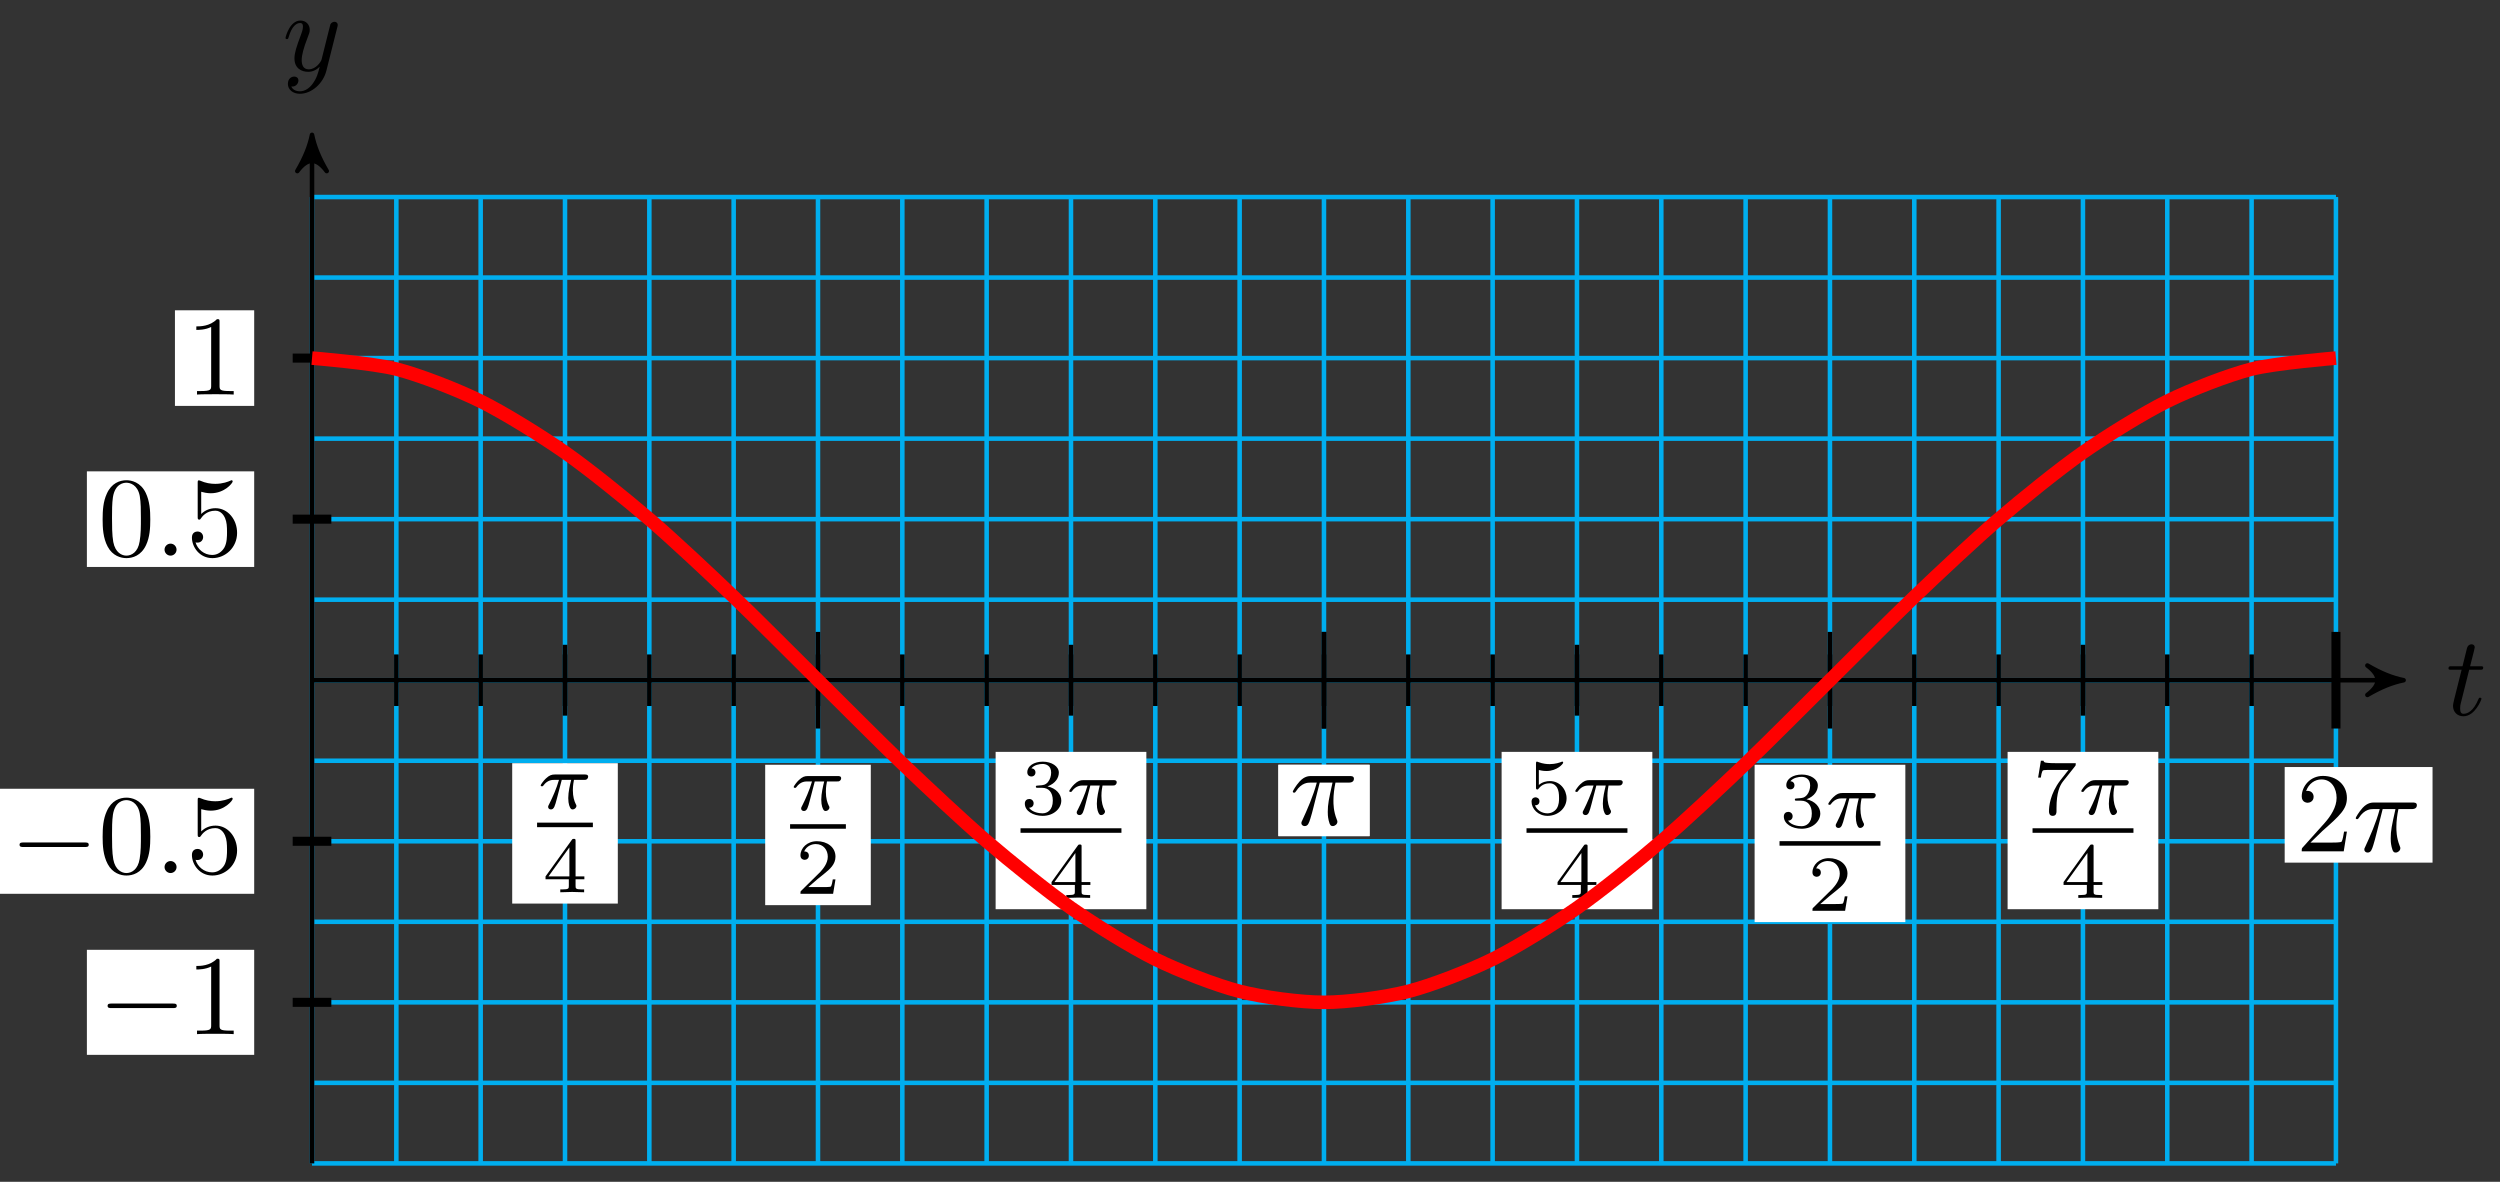 <svg xmlns="http://www.w3.org/2000/svg" xmlns:xlink="http://www.w3.org/1999/xlink" version="1.1" width="220" height="104" viewBox="0 0 220 104">
<rect x="0" y="0" width="220" height="104" fill="#333333" stroke="none"/>
<defs>
<path id="font_1_3" d="M.206 .4H.3C.32 .4 .33 .4 .33 .42 .33 .431 .32 .431 .302 .431H.214C.25 .572 .255 .592 .255 .598 .255 .615 .243 .625 .226 .625 .223 .625 .195 .624 .186 .589L.147 .431H.053C.033 .431 .023 .431 .023 .412 .023 .4 .031 .4 .051 .4H.139C.067 .116 .063 .099 .063 .081 .063 .027 .101-.011 .155-.011 .257-.011 .314 .135 .314 .143 .314 .153 .306 .153 .302 .153 .293 .153 .292 .15 .287 .139 .244 .035 .191 .011 .157 .011 .136 .011 .126 .024 .126 .057 .126 .081 .128 .088 .132 .105L.206 .4Z"/>
<path id="font_1_4" d="M.486 .381C.49 .395 .49 .397 .49 .404 .49 .422 .476 .431 .461 .431 .451 .431 .435 .425 .426 .41 .424 .405 .416 .374 .412 .356 .405 .33 .398 .303 .392 .276L.347 .096C.343 .081 .3 .011 .234 .011 .183 .011 .172 .055 .172 .092 .172 .138 .189 .2 .223 .288 .239 .329 .243 .34 .243 .36 .243 .405 .211 .442 .161 .442 .066 .442 .029 .297 .029 .288 .029 .278 .039 .278 .041 .278 .051 .278 .052 .28 .057 .296 .084 .39 .124 .42 .158 .42 .166 .42 .183 .42 .183 .388 .183 .363 .173 .337 .166 .318 .126 .212 .108 .155 .108 .108 .108 .019 .171-.011 .23-.011 .269-.011 .303 .006 .331 .034 .318-.018 .306-.067 .266-.12 .24-.154 .202-.183 .156-.183 .142-.183 .097-.18 .08-.141 .096-.141 .109-.141 .123-.129 .133-.12 .143-.107 .143-.088 .143-.057 .116-.053 .106-.053 .083-.053 .05-.069 .05-.118 .05-.168 .094-.205 .156-.205 .259-.205 .362-.114 .39-.001L.486 .381Z"/>
<path id="font_2_1" d="M.659 .23C.676 .23 .694 .23 .694 .25 .694 .27 .676 .27 .659 .27H.118C.101 .27 .083 .27 .083 .25 .083 .23 .101 .23 .118 .23H.659Z"/>
<path id="font_3_2" d="M.294 .64C.294 .664 .294 .666 .271 .666 .209 .602 .121 .602 .089 .602V.571C.109 .571 .168 .571 .22 .597V.079C.22 .043 .217 .031 .127 .031H.095V0C.13 .003 .217 .003 .257 .003 .297 .003 .384 .003 .419 0V.031H.387C.297 .031 .294 .042 .294 .079V.64Z"/>
<path id="font_3_1" d="M.46 .32C.46 .4 .455 .48 .42 .554 .374 .65 .292 .666 .25 .666 .19 .666 .117 .64 .076 .547 .044 .478 .039 .4 .039 .32 .039 .245 .043 .155 .084 .079 .127-.002 .2-.022 .249-.022 .303-.022 .379-.001 .423 .094 .455 .163 .46 .241 .46 .32M.249-0C.21-0 .151 .025 .133 .121 .122 .181 .122 .273 .122 .332 .122 .396 .122 .462 .13 .516 .149 .635 .224 .644 .249 .644 .282 .644 .348 .626 .367 .527 .377 .471 .377 .395 .377 .332 .377 .257 .377 .189 .366 .125 .351 .03 .294-0 .249-0Z"/>
<path id="font_1_2" d="M.192 .053C.192 .082 .168 .106 .139 .106 .11 .106 .086 .082 .086 .053 .086 .024 .11 0 .139 0 .168 0 .192 .024 .192 .053Z"/>
<path id="font_3_4" d="M.449 .2C.449 .319 .367 .419 .259 .419 .211 .419 .168 .403 .132 .368V.564C.152 .558 .185 .551 .217 .551 .34 .551 .41 .642 .41 .655 .41 .661 .407 .666 .4 .666 .399 .666 .397 .666 .392 .663 .372 .654 .323 .634 .256 .634 .216 .634 .17 .641 .123 .662 .115 .665 .113 .665 .111 .665 .101 .665 .101 .657 .101 .641V.344C.101 .326 .101 .318 .115 .318 .122 .318 .124 .321 .128 .327 .139 .343 .176 .397 .257 .397 .309 .397 .334 .351 .342 .333 .358 .296 .36 .257 .36 .207 .36 .172 .36 .112 .336 .07 .312 .031 .275 .006 .229 .006 .156 .006 .099 .058 .082 .117 .085 .116 .088 .115 .099 .115 .132 .115 .149 .14 .149 .164 .149 .188 .132 .213 .099 .213 .085 .213 .05 .206 .05 .16 .05 .074 .119-.022 .231-.022 .347-.022 .449 .073 .449 .2Z"/>
<path id="font_3_3" d="M.127 .077 .233 .18C.389 .318 .449 .372 .449 .472 .449 .586 .359 .666 .237 .666 .124 .666 .05 .574 .05 .485 .05 .429 .1 .429 .103 .429 .12 .429 .155 .441 .155 .482 .155 .508 .137 .534 .102 .534 .094 .534 .092 .534 .089 .533 .112 .598 .166 .635 .224 .635 .315 .635 .358 .554 .358 .472 .358 .392 .308 .313 .253 .251L.061 .037C.05 .026 .05 .024 .05 0H.421L.449 .174H.424C.419 .144 .412 .1 .402 .085 .395 .077 .329 .077 .307 .077H.127Z"/>
<path id="font_1_1" d="M.265 .373H.378C.345 .225 .336 .182 .336 .115 .336 .1 .336 .073 .344 .039 .354-.005 .365-.011 .38-.011 .4-.011 .421 .007 .421 .027 .421 .033 .421 .035 .415 .049 .386 .121 .386 .186 .386 .214 .386 .267 .393 .321 .404 .373H.518C.531 .373 .567 .373 .567 .407 .567 .431 .546 .431 .527 .431H.192C.17 .431 .132 .431 .088 .384 .053 .345 .027 .299 .027 .294 .027 .293 .027 .284 .039 .284 .047 .284 .049 .288 .055 .296 .104 .373 .162 .373 .182 .373H.239C.207 .252 .153 .131 .111 .04 .103 .025 .103 .023 .103 .016 .103-.003 .119-.011 .132-.011 .162-.011 .17 .017 .182 .054 .196 .1 .196 .102 .209 .152L.265 .373Z"/>
<path id="font_4_1" d="M.311 .363H.43C.415 .303 .393 .212 .393 .133 .393 .093 .398 .066 .404 .044 .42-.006 .433-.01 .449-.01 .472-.01 .496 .011 .496 .035 .496 .043 .494 .047 .488 .057 .469 .094 .451 .151 .451 .233 .451 .252 .451 .292 .465 .363H.59C.608 .363 .616 .363 .627 .371 .641 .381 .644 .397 .644 .402 .644 .431 .618 .431 .601 .431H.224C.183 .431 .155 .422 .11 .38 .084 .357 .045 .303 .045 .294 .045 .282 .058 .282 .062 .282 .073 .282 .074 .284 .08 .293 .131 .363 .193 .363 .215 .363H.276C.245 .253 .191 .135 .161 .075 .155 .062 .145 .041 .142 .037 .141 .033 .139 .029 .139 .022 .139 .006 .151-.01 .174-.01 .214-.01 .225 .035 .249 .125L.311 .363Z"/>
<path id="font_5_1" d="M.505 .182H.471C.468 .16 .458 .101 .445 .091 .437 .085 .36 .085 .346 .085H.162C.267 .178 .302 .206 .362 .253 .436 .312 .505 .374 .505 .469 .505 .59 .399 .664 .271 .664 .147 .664 .063 .577 .063 .485 .063 .434 .106 .429 .116 .429 .14 .429 .169 .446 .169 .482 .169 .5 .162 .535 .11 .535 .141 .606 .209 .628 .256 .628 .356 .628 .408 .55 .408 .469 .408 .382 .346 .313 .314 .277L.073 .039C.063 .03 .063 .028 .063 0H.475L.505 .182Z"/>
<path id="font_5_2" d="M.273 .334C.351 .334 .407 .28 .407 .173 .407 .049 .335 .012 .277 .012 .237 .012 .149 .023 .107 .082 .154 .084 .165 .117 .165 .138 .165 .17 .141 .193 .11 .193 .082 .193 .054 .176 .054 .135 .054 .041 .158-.02 .279-.02 .418-.02 .514 .073 .514 .173 .514 .251 .45 .329 .34 .352 .445 .39 .483 .465 .483 .526 .483 .605 .392 .664 .281 .664 .17 .664 .085 .61 .085 .53 .085 .496 .107 .477 .137 .477 .168 .477 .188 .5 .188 .528 .188 .557 .168 .578 .137 .58 .172 .624 .241 .635 .278 .635 .323 .635 .386 .613 .386 .526 .386 .484 .372 .438 .346 .407 .313 .369 .285 .367 .235 .364 .21 .362 .208 .362 .203 .361 .201 .361 .193 .359 .193 .348 .193 .334 .202 .334 .219 .334H.273Z"/>
<path id="font_5_3" d="M.529 .164V.2H.418V.646C.418 .667 .418 .674 .396 .674 .384 .674 .38 .674 .37 .66L.039 .2V.164H.333V.082C.333 .048 .333 .036 .252 .036H.225V0C.275 .002 .339 .004 .375 .004 .412 .004 .476 .002 .526 0V.036H.499C.418 .036 .418 .048 .418 .082V.164H.529M.34 .566V.2H.076L.34 .566Z"/>
<path id="font_5_4" d="M.155 .559C.206 .546 .236 .546 .252 .546 .384 .546 .462 .636 .462 .651 .462 .662 .455 .665 .45 .665 .448 .665 .446 .665 .442 .662 .418 .653 .365 .633 .291 .633 .263 .633 .21 .635 .145 .66 .135 .665 .133 .665 .132 .665 .119 .665 .119 .654 .119 .638V.343C.119 .325 .119 .313 .135 .313 .144 .313 .145 .315 .155 .327 .198 .383 .259 .391 .294 .391 .354 .391 .381 .343 .386 .335 .404 .301 .41 .263 .41 .205 .41 .175 .41 .116 .38 .072 .355 .036 .312 .012 .263 .012 .198 .012 .131 .048 .106 .114 .144 .111 .163 .136 .163 .163 .163 .206 .126 .214 .113 .214 .111 .214 .063 .214 .063 .16 .063 .07 .145-.02 .265-.02 .393-.02 .505 .075 .505 .201 .505 .314 .419 .419 .295 .419 .251 .419 .199 .408 .155 .37V.559Z"/>
<path id="font_5_5" d="M.535 .605C.545 .617 .545 .619 .545 .645H.283C.243 .645 .232 .646 .196 .648 .144 .652 .142 .659 .139 .676H.105L.07 .463H.104C.106 .478 .116 .544 .132 .554 .14 .56 .221 .56 .236 .56H.454C.422 .518 .371 .456 .35 .428 .219 .255 .207 .096 .207 .037 .207 .026 .207-.02 .254-.02 .302-.02 .302 .025 .302 .038V.078C.302 .272 .342 .361 .385 .416L.535 .605Z"/>
</defs>
<path transform="matrix(1,0,0,-1,27.457,59.859)" stroke-width=".399" stroke-linecap="butt" stroke-miterlimit="10" stroke-linejoin="miter" fill="none" stroke="#00aeef" d="M0-42.52H178.108M0-35.433H178.108M0-28.347H178.108M0-21.26H178.108M0-14.173H178.108M0-7.087H178.108M0 0H178.108M0 7.087H178.108M0 14.173H178.108M0 21.26H178.108M0 28.347H178.108M0 35.433H178.108M0 42.52H178.108M0-42.52V42.52M7.421-42.52V42.52M14.842-42.52V42.52M22.263-42.52V42.52M29.684-42.52V42.52M37.105-42.52V42.52M44.526-42.52V42.52M51.947-42.52V42.52M59.368-42.52V42.52M66.789-42.52V42.52M74.21-42.52V42.52M81.631-42.52V42.52M89.052-42.52V42.52M96.474-42.52V42.52M103.895-42.52V42.52M111.316-42.52V42.52M118.737-42.52V42.52M126.158-42.52V42.52M133.579-42.52V42.52M141-42.52V42.52M148.421-42.52V42.52M155.842-42.52V42.52M163.263-42.52V42.52M170.684-42.52V42.52M178.105-42.52V42.52M178.108 42.52"/>
<path transform="matrix(1,0,0,-1,27.457,59.859)" stroke-width=".399" stroke-linecap="butt" stroke-miterlimit="10" stroke-linejoin="miter" fill="none" stroke="#000000" d="M0 0H183.258"/>
<path transform="matrix(1,0,0,-1,210.721,59.859)" d="M.797 0C-.199 .199-1.196 .598-2.391 1.295-1.196 .399-1.196-.399-2.391-1.295-1.196-.598-.199-.199 .797 0Z"/>
<path transform="matrix(1,0,0,-1,210.721,59.859)" stroke-width=".399" stroke-linecap="butt" stroke-linejoin="round" fill="none" stroke="#000000" d="M.797 0C-.199 .199-1.196 .598-2.391 1.295-1.196 .399-1.196-.399-2.391-1.295-1.196-.598-.199-.199 .797 0Z"/>
<use data-text="t" xlink:href="#font_1_3" transform="matrix(9.963,0,0,-9.963,215.237,62.923)"/>
<path transform="matrix(1,0,0,-1,27.457,59.859)" stroke-width=".399" stroke-linecap="butt" stroke-miterlimit="10" stroke-linejoin="miter" fill="none" stroke="#000000" d="M0-42.52V47.193"/>
<path transform="matrix(0,-1,-1,-0,27.457,12.664)" d="M.797 0C-.199 .199-1.196 .598-2.391 1.295-1.196 .399-1.196-.399-2.391-1.295-1.196-.598-.199-.199 .797 0Z"/>
<path transform="matrix(0,-1,-1,-0,27.457,12.664)" stroke-width=".399" stroke-linecap="butt" stroke-linejoin="round" fill="none" stroke="#000000" d="M.797 0C-.199 .199-1.196 .598-2.391 1.295-1.196 .399-1.196-.399-2.391-1.295-1.196-.598-.199-.199 .797 0Z"/>
<use data-text="y" xlink:href="#font_1_4" transform="matrix(9.963,0,0,-9.963,24.836,6.211)"/>
<path transform="matrix(1,0,0,-1,27.457,59.859)" stroke-width=".399" stroke-linecap="butt" stroke-miterlimit="10" stroke-linejoin="miter" fill="none" stroke="#000000" d="M7.421 2.268V-2.268"/>
<path transform="matrix(1,0,0,-1,27.457,59.859)" stroke-width=".399" stroke-linecap="butt" stroke-miterlimit="10" stroke-linejoin="miter" fill="none" stroke="#000000" d="M14.842 2.268V-2.268"/>
<path transform="matrix(1,0,0,-1,27.457,59.859)" stroke-width=".399" stroke-linecap="butt" stroke-miterlimit="10" stroke-linejoin="miter" fill="none" stroke="#000000" d="M22.263 2.268V-2.268"/>
<path transform="matrix(1,0,0,-1,27.457,59.859)" stroke-width=".399" stroke-linecap="butt" stroke-miterlimit="10" stroke-linejoin="miter" fill="none" stroke="#000000" d="M29.685 2.268V-2.268"/>
<path transform="matrix(1,0,0,-1,27.457,59.859)" stroke-width=".399" stroke-linecap="butt" stroke-miterlimit="10" stroke-linejoin="miter" fill="none" stroke="#000000" d="M37.106 2.268V-2.268"/>
<path transform="matrix(1,0,0,-1,27.457,59.859)" stroke-width=".399" stroke-linecap="butt" stroke-miterlimit="10" stroke-linejoin="miter" fill="none" stroke="#000000" d="M44.527 2.268V-2.268"/>
<path transform="matrix(1,0,0,-1,27.457,59.859)" stroke-width=".399" stroke-linecap="butt" stroke-miterlimit="10" stroke-linejoin="miter" fill="none" stroke="#000000" d="M51.948 2.268V-2.268"/>
<path transform="matrix(1,0,0,-1,27.457,59.859)" stroke-width=".399" stroke-linecap="butt" stroke-miterlimit="10" stroke-linejoin="miter" fill="none" stroke="#000000" d="M59.369 2.268V-2.268"/>
<path transform="matrix(1,0,0,-1,27.457,59.859)" stroke-width=".399" stroke-linecap="butt" stroke-miterlimit="10" stroke-linejoin="miter" fill="none" stroke="#000000" d="M66.79 2.268V-2.268"/>
<path transform="matrix(1,0,0,-1,27.457,59.859)" stroke-width=".399" stroke-linecap="butt" stroke-miterlimit="10" stroke-linejoin="miter" fill="none" stroke="#000000" d="M74.211 2.268V-2.268"/>
<path transform="matrix(1,0,0,-1,27.457,59.859)" stroke-width=".399" stroke-linecap="butt" stroke-miterlimit="10" stroke-linejoin="miter" fill="none" stroke="#000000" d="M81.632 2.268V-2.268"/>
<path transform="matrix(1,0,0,-1,27.457,59.859)" stroke-width=".399" stroke-linecap="butt" stroke-miterlimit="10" stroke-linejoin="miter" fill="none" stroke="#000000" d="M89.054 2.268V-2.268"/>
<path transform="matrix(1,0,0,-1,27.457,59.859)" stroke-width=".399" stroke-linecap="butt" stroke-miterlimit="10" stroke-linejoin="miter" fill="none" stroke="#000000" d="M96.475 2.268V-2.268"/>
<path transform="matrix(1,0,0,-1,27.457,59.859)" stroke-width=".399" stroke-linecap="butt" stroke-miterlimit="10" stroke-linejoin="miter" fill="none" stroke="#000000" d="M103.896 2.268V-2.268"/>
<path transform="matrix(1,0,0,-1,27.457,59.859)" stroke-width=".399" stroke-linecap="butt" stroke-miterlimit="10" stroke-linejoin="miter" fill="none" stroke="#000000" d="M111.317 2.268V-2.268"/>
<path transform="matrix(1,0,0,-1,27.457,59.859)" stroke-width=".399" stroke-linecap="butt" stroke-miterlimit="10" stroke-linejoin="miter" fill="none" stroke="#000000" d="M118.739 2.268V-2.268"/>
<path transform="matrix(1,0,0,-1,27.457,59.859)" stroke-width=".399" stroke-linecap="butt" stroke-miterlimit="10" stroke-linejoin="miter" fill="none" stroke="#000000" d="M126.16 2.268V-2.268"/>
<path transform="matrix(1,0,0,-1,27.457,59.859)" stroke-width=".399" stroke-linecap="butt" stroke-miterlimit="10" stroke-linejoin="miter" fill="none" stroke="#000000" d="M133.581 2.268V-2.268"/>
<path transform="matrix(1,0,0,-1,27.457,59.859)" stroke-width=".399" stroke-linecap="butt" stroke-miterlimit="10" stroke-linejoin="miter" fill="none" stroke="#000000" d="M141.002 2.268V-2.268"/>
<path transform="matrix(1,0,0,-1,27.457,59.859)" stroke-width=".399" stroke-linecap="butt" stroke-miterlimit="10" stroke-linejoin="miter" fill="none" stroke="#000000" d="M148.423 2.268V-2.268"/>
<path transform="matrix(1,0,0,-1,27.457,59.859)" stroke-width=".399" stroke-linecap="butt" stroke-miterlimit="10" stroke-linejoin="miter" fill="none" stroke="#000000" d="M155.844 2.268V-2.268"/>
<path transform="matrix(1,0,0,-1,27.457,59.859)" stroke-width=".399" stroke-linecap="butt" stroke-miterlimit="10" stroke-linejoin="miter" fill="none" stroke="#000000" d="M163.265 2.268V-2.268"/>
<path transform="matrix(1,0,0,-1,27.457,59.859)" stroke-width=".399" stroke-linecap="butt" stroke-miterlimit="10" stroke-linejoin="miter" fill="none" stroke="#000000" d="M170.686 2.268V-2.268"/>
<path transform="matrix(1,0,0,-1,27.457,59.859)" stroke-width=".399" stroke-linecap="butt" stroke-miterlimit="10" stroke-linejoin="miter" fill="none" stroke="#000000" d="M178.108 2.268V-2.268"/>
<path transform="matrix(1,0,0,-1,27.457,59.859)" stroke-width=".797" stroke-linecap="butt" stroke-miterlimit="10" stroke-linejoin="miter" fill="none" stroke="#000000" d="M1.701-28.347H-1.701"/>
<path transform="matrix(1,0,0,-1,27.457,59.859)" d="M-19.811-32.968H-5.088V-23.725H-19.811Z" fill="#ffffff"/>
<use data-text="&#x2212;" xlink:href="#font_2_1" transform="matrix(9.963,0,0,-9.963,8.642,91.003)"/>
<use data-text="1" xlink:href="#font_3_2" transform="matrix(9.963,0,0,-9.963,16.391,91.003)"/>
<path transform="matrix(1,0,0,-1,27.457,59.859)" stroke-width=".797" stroke-linecap="butt" stroke-miterlimit="10" stroke-linejoin="miter" fill="none" stroke="#000000" d="M1.701-14.173H-1.701"/>
<path transform="matrix(1,0,0,-1,27.457,59.859)" d="M-27.56-18.795H-5.088V-9.552H-27.56Z" fill="#ffffff"/>
<use data-text="&#x2212;" xlink:href="#font_2_1" transform="matrix(9.963,0,0,-9.963,.894,76.828)"/>
<use data-text="0" xlink:href="#font_3_1" transform="matrix(9.963,0,0,-9.963,8.643,76.828)"/>
<use data-text="." xlink:href="#font_1_2" transform="matrix(9.963,0,0,-9.963,13.624,76.828)"/>
<use data-text="5" xlink:href="#font_3_4" transform="matrix(9.963,0,0,-9.963,16.391,76.828)"/>
<path transform="matrix(1,0,0,-1,27.457,59.859)" stroke-width=".797" stroke-linecap="butt" stroke-miterlimit="10" stroke-linejoin="miter" fill="none" stroke="#000000" d="M1.701 14.173H-1.701"/>
<path transform="matrix(1,0,0,-1,27.457,59.859)" d="M-19.811 9.967H-5.088V18.38H-19.811Z" fill="#ffffff"/>
<use data-text="0" xlink:href="#font_3_1" transform="matrix(9.963,0,0,-9.963,8.642,48.896)"/>
<use data-text="." xlink:href="#font_1_2" transform="matrix(9.963,0,0,-9.963,13.623,48.896)"/>
<use data-text="5" xlink:href="#font_3_4" transform="matrix(9.963,0,0,-9.963,16.391,48.896)"/>
<path transform="matrix(1,0,0,-1,27.457,59.859)" stroke-width=".797" stroke-linecap="butt" stroke-miterlimit="10" stroke-linejoin="miter" fill="none" stroke="#000000" d="M1.701 28.347H-1.701"/>
<path transform="matrix(1,0,0,-1,27.457,59.859)" d="M-12.062 24.14H-5.088V32.553H-12.062Z" fill="#ffffff"/>
<use data-text="1" xlink:href="#font_3_2" transform="matrix(9.963,0,0,-9.963,16.391,34.721)"/>
<path transform="matrix(1,0,0,-1,27.457,59.859)" stroke-width=".797" stroke-linecap="butt" stroke-miterlimit="10" stroke-linejoin="miter" fill="none" stroke="#000000" d="M178.108 4.252V-4.252"/>
<path transform="matrix(1,0,0,-1,27.457,59.859)" d="M173.595-16.053H186.606V-7.64H173.595Z" fill="#ffffff"/>
<use data-text="2" xlink:href="#font_3_3" transform="matrix(9.963,0,0,-9.963,202.054,74.916)"/>
<use data-text="&#x03c0;" xlink:href="#font_1_1" transform="matrix(9.963,0,0,-9.963,207.035,74.916)"/>
<path transform="matrix(1,0,0,-1,27.457,59.859)" stroke-width=".399" stroke-linecap="butt" stroke-miterlimit="10" stroke-linejoin="miter" fill="none" stroke="#000000" d="M89.054 4.252V-4.252"/>
<path transform="matrix(1,0,0,-1,27.457,59.859)" d="M85.039-13.722H93.068V-7.44H85.039Z" fill="#ffffff"/>
<use data-text="&#x03c0;" xlink:href="#font_1_1" transform="matrix(9.963,0,0,-9.963,113.496,72.586)"/>
<path transform="matrix(1,0,0,-1,27.457,59.859)" stroke-width=".399" stroke-linecap="butt" stroke-miterlimit="10" stroke-linejoin="miter" fill="none" stroke="#000000" d="M89.054 4.252V-4.252"/>
<path transform="matrix(1,0,0,-1,27.457,59.859)" d="M85.039-13.722H93.068V-7.44H85.039Z" fill="#ffffff"/>
<use data-text="&#x03c0;" xlink:href="#font_1_1" transform="matrix(9.963,0,0,-9.963,113.496,72.586)"/>
<path transform="matrix(1,0,0,-1,27.457,59.859)" stroke-width=".399" stroke-linecap="butt" stroke-miterlimit="10" stroke-linejoin="miter" fill="none" stroke="#000000" d="M44.527 4.252V-4.252"/>
<path transform="matrix(1,0,0,-1,27.457,59.859)" d="M39.88-19.794H49.173V-7.44H39.88Z" fill="#ffffff"/>
<use data-text="&#x03c0;" xlink:href="#font_4_1" transform="matrix(6.974,0,0,-6.974,69.531,71.299)"/>
<path transform="matrix(1,0,0,-1,-42.124,28.359)" stroke-width=".399" stroke-linecap="butt" stroke-miterlimit="10" stroke-linejoin="miter" fill="none" stroke="#000000" d="M111.651-44.37H116.561"/>
<use data-text="2" xlink:href="#font_5_1" transform="matrix(6.974,0,0,-6.974,70,78.657)"/>
<path transform="matrix(1,0,0,-1,27.457,59.859)" stroke-width=".399" stroke-linecap="butt" stroke-miterlimit="10" stroke-linejoin="miter" fill="none" stroke="#000000" d="M133.581 4.252V-4.252"/>
<path transform="matrix(1,0,0,-1,27.457,59.859)" d="M126.949-21.285H140.213V-7.44H126.949Z" fill="#ffffff"/>
<use data-text="3" xlink:href="#font_5_2" transform="matrix(6.974,0,0,-6.974,156.601,72.791)"/>
<use data-text="&#x03c0;" xlink:href="#font_4_1" transform="matrix(6.974,0,0,-6.974,160.573,72.791)"/>
<path transform="matrix(1,0,0,-1,44.947,29.851)" stroke-width=".399" stroke-linecap="butt" stroke-miterlimit="10" stroke-linejoin="miter" fill="none" stroke="#000000" d="M111.651-44.37H120.532"/>
<use data-text="2" xlink:href="#font_5_1" transform="matrix(6.974,0,0,-6.974,159.056,80.149)"/>
<path transform="matrix(1,0,0,-1,27.457,59.859)" stroke-width=".399" stroke-linecap="butt" stroke-miterlimit="10" stroke-linejoin="miter" fill="none" stroke="#000000" d="M22.263 3.118V-3.118"/>
<path transform="matrix(1,0,0,-1,27.457,59.859)" d="M17.617-19.656H26.91V-7.303H17.617Z" fill="#ffffff"/>
<use data-text="&#x03c0;" xlink:href="#font_4_1" transform="matrix(6.974,0,0,-6.974,47.266,71.161)"/>
<path transform="matrix(1,0,0,-1,-64.388,28.221)" stroke-width=".399" stroke-linecap="butt" stroke-miterlimit="10" stroke-linejoin="miter" fill="none" stroke="#000000" d="M111.651-44.37H116.561"/>
<use data-text="4" xlink:href="#font_5_3" transform="matrix(6.974,0,0,-6.974,47.735,78.519)"/>
<path transform="matrix(1,0,0,-1,27.457,59.859)" stroke-width=".399" stroke-linecap="butt" stroke-miterlimit="10" stroke-linejoin="miter" fill="none" stroke="#000000" d="M66.79 3.118V-3.118"/>
<path transform="matrix(1,0,0,-1,27.457,59.859)" d="M60.158-20.151H73.422V-6.306H60.158Z" fill="#ffffff"/>
<use data-text="3" xlink:href="#font_5_2" transform="matrix(6.974,0,0,-6.974,89.809,71.657)"/>
<use data-text="&#x03c0;" xlink:href="#font_4_1" transform="matrix(6.974,0,0,-6.974,93.781,71.657)"/>
<path transform="matrix(1,0,0,-1,-21.845,28.717)" stroke-width=".399" stroke-linecap="butt" stroke-miterlimit="10" stroke-linejoin="miter" fill="none" stroke="#000000" d="M111.651-44.37H120.532"/>
<use data-text="4" xlink:href="#font_5_3" transform="matrix(6.974,0,0,-6.974,92.264,79.015)"/>
<path transform="matrix(1,0,0,-1,27.457,59.859)" stroke-width=".399" stroke-linecap="butt" stroke-miterlimit="10" stroke-linejoin="miter" fill="none" stroke="#000000" d="M111.317 3.118V-3.118"/>
<path transform="matrix(1,0,0,-1,27.457,59.859)" d="M104.685-20.151H117.949V-6.306H104.685Z" fill="#ffffff"/>
<use data-text="5" xlink:href="#font_5_4" transform="matrix(6.974,0,0,-6.974,134.337,71.657)"/>
<use data-text="&#x03c0;" xlink:href="#font_4_1" transform="matrix(6.974,0,0,-6.974,138.309,71.657)"/>
<path transform="matrix(1,0,0,-1,22.682,28.717)" stroke-width=".399" stroke-linecap="butt" stroke-miterlimit="10" stroke-linejoin="miter" fill="none" stroke="#000000" d="M111.651-44.37H120.532"/>
<use data-text="4" xlink:href="#font_5_3" transform="matrix(6.974,0,0,-6.974,136.792,79.015)"/>
<path transform="matrix(1,0,0,-1,27.457,59.859)" stroke-width=".399" stroke-linecap="butt" stroke-miterlimit="10" stroke-linejoin="miter" fill="none" stroke="#000000" d="M155.844 3.118V-3.118"/>
<path transform="matrix(1,0,0,-1,27.457,59.859)" d="M149.212-20.151H162.476V-6.306H149.212Z" fill="#ffffff"/>
<use data-text="7" xlink:href="#font_5_5" transform="matrix(6.974,0,0,-6.974,178.866,71.657)"/>
<use data-text="&#x03c0;" xlink:href="#font_4_1" transform="matrix(6.974,0,0,-6.974,182.838,71.657)"/>
<path transform="matrix(1,0,0,-1,67.212,28.717)" stroke-width=".399" stroke-linecap="butt" stroke-miterlimit="10" stroke-linejoin="miter" fill="none" stroke="#000000" d="M111.651-44.37H120.532"/>
<use data-text="4" xlink:href="#font_5_3" transform="matrix(6.974,0,0,-6.974,181.321,79.015)"/>
<path transform="matrix(1,0,0,-1,27.457,59.859)" stroke-width="1.196" stroke-linecap="butt" stroke-miterlimit="10" stroke-linejoin="miter" fill="none" stroke="#ff0000" d="M0 28.347C0 28.347 5.362 27.907 7.421 27.381 9.48 26.854 12.783 25.567 14.842 24.549 16.901 23.531 20.204 21.483 22.263 20.044 24.322 18.604 27.625 15.936 29.684 14.173 31.744 12.41 35.046 9.303 37.105 7.337 39.165 5.37 42.467 2.036 44.526 0 46.586-2.035 49.888-5.369 51.947-7.335 54.007-9.302 57.309-12.409 59.368-14.172 61.428-15.935 64.73-18.603 66.789-20.043 68.849-21.483 72.151-23.53 74.211-24.548 76.27-25.566 79.572-26.853 81.632-27.38 83.691-27.907 86.993-28.346 89.053-28.346 91.112-28.346 94.414-27.908 96.474-27.381 98.533-26.854 101.835-25.567 103.895-24.55 105.954-23.532 109.256-21.485 111.316-20.045 113.375-18.606 116.678-15.938 118.737-14.175 120.796-12.412 124.099-9.304 126.158-7.338 128.217-5.372 131.52-2.038 133.579-.002 135.638 2.034 138.941 5.368 141 7.334 143.059 9.301 146.362 12.408 148.421 14.171 150.48 15.934 153.783 18.602 155.842 20.042 157.901 21.481 161.204 23.529 163.263 24.547 165.322 25.566 168.625 26.853 170.684 27.38 172.744 27.907 178.105 28.346 178.105 28.346"/>
</svg>
